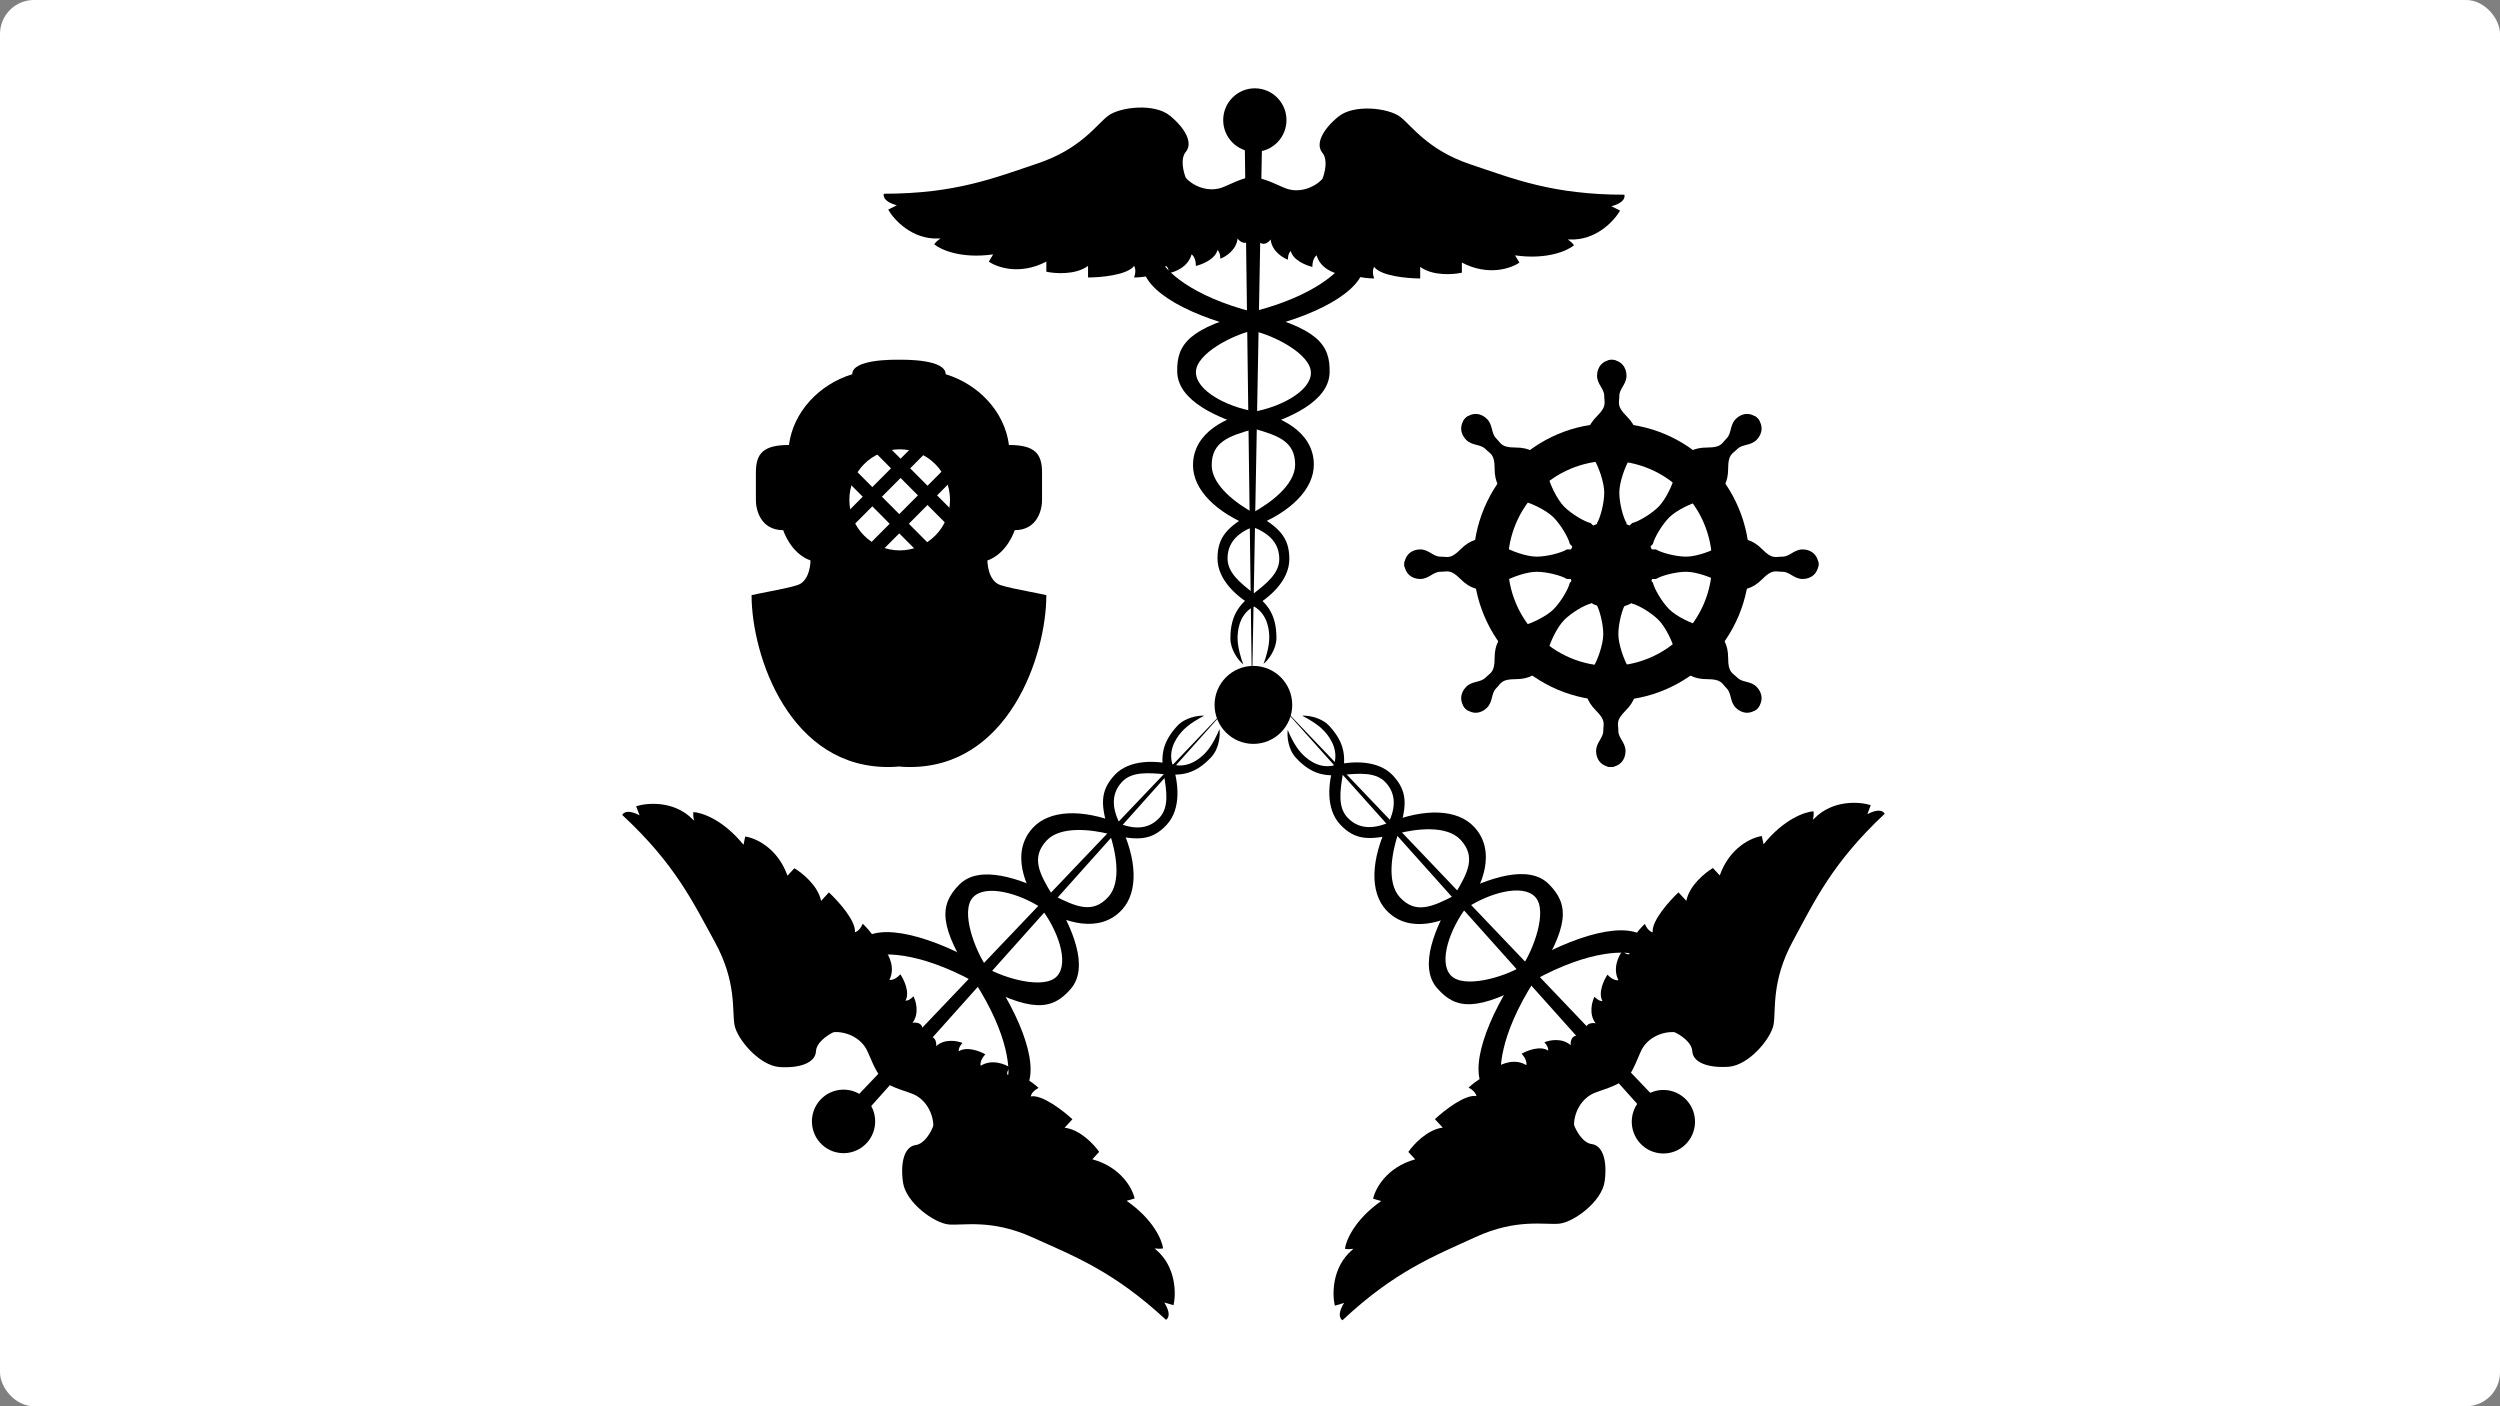 <svg width="368" height="207" viewBox="0 0 368 207" fill="none" xmlns="http://www.w3.org/2000/svg">
<rect x="0" y="0" width="368" height="207" fill="#808080" stroke="none"/>
<rect width="368" height="207" rx="5" fill="white"/>
<path d="M184.288 101.848L183.23 21.077H185.77L184.288 101.848Z" fill="black"/>
<path d="M184.712 22.352C187.283 22.352 189.368 20.259 189.368 17.676C189.368 15.094 187.283 13 184.712 13C182.14 13 180.055 15.094 180.055 17.676C180.055 20.259 182.14 22.352 184.712 22.352Z" fill="black"/>
<path d="M180.267 27.454C182.795 26.3 184.006 25.895 184.5 26.178L184.077 35.318C183.018 36.381 182.172 35.106 182.172 35.106C182.002 36.806 180.408 37.798 179.632 38.081C179.632 37.09 179.209 36.806 179.209 36.806C178.87 38.166 176.951 38.932 176.034 39.144C176.034 37.798 175.399 37.444 175.399 37.444C174.891 39.314 172.93 40.065 172.012 40.207C172.083 39.286 171.589 39.144 171.589 39.144C171.081 40.505 168.273 40.845 166.933 40.845C167.356 39.711 166.933 39.144 166.933 39.144C165.917 40.505 161.994 40.845 160.16 40.845V39.144C158.297 40.505 155.291 40.278 154.021 39.995V38.507C150.127 40.547 146.754 39.357 145.555 38.507L146.19 37.444C141.449 38.124 138.43 36.735 137.512 35.956C138.147 35.106 138.782 35.078 138.147 35.106C134.253 35.276 131.586 32.343 130.739 30.855L132.009 30.217C129.681 29.579 130.104 28.517 130.104 28.517C140.689 28.517 146.402 26.178 152.752 24.053C159.101 21.927 161.429 18.314 163.123 17.038C164.816 15.763 169.896 15.126 172.224 17.038C174.552 18.951 175.61 21.077 174.552 22.352C173.706 23.373 174.2 25.328 174.552 26.178C175.54 27.312 177.939 28.517 180.267 27.454Z" fill="black"/>
<path d="M188.945 27.598C186.417 26.444 185.206 26.04 184.712 26.323L185.135 35.463C186.193 36.526 187.04 35.25 187.04 35.25C187.209 36.951 188.804 37.943 189.58 38.226C189.58 37.234 190.003 36.951 190.003 36.951C190.342 38.311 192.261 39.076 193.178 39.289C193.178 37.943 193.813 37.589 193.813 37.589C194.321 39.459 196.282 40.21 197.199 40.352C197.129 39.431 197.623 39.289 197.623 39.289C198.131 40.649 200.939 40.989 202.279 40.989C201.856 39.856 202.279 39.289 202.279 39.289C203.295 40.649 207.218 40.989 209.052 40.989V39.289C210.915 40.649 213.92 40.423 215.19 40.139V38.651C219.085 40.692 222.457 39.502 223.656 38.651L223.021 37.589C227.763 38.269 230.782 36.88 231.699 36.101C231.064 35.25 230.429 35.223 231.064 35.25C234.959 35.42 237.626 32.487 238.472 30.999L237.202 30.362C239.531 29.724 239.107 28.661 239.107 28.661C228.522 28.661 222.81 26.323 216.46 24.198C210.11 22.072 207.782 18.459 206.089 17.183C204.396 15.908 199.316 15.27 196.988 17.183C194.66 19.096 193.601 21.222 194.66 22.497C195.506 23.517 195.012 25.473 194.66 26.323C193.672 27.457 191.273 28.661 188.945 27.598Z" fill="black"/>
<path d="M184.5 45.946C175.187 43.565 171.448 39.711 170.742 38.081C169.896 37.019 168.203 35.701 168.203 38.932C168.203 42.97 175.61 46.796 184.5 48.709C187.463 49.347 192.966 52.11 192.966 54.873C192.966 57.637 188.31 59.975 184.5 60.612C180.69 61.25 175.61 63.588 175.61 68.477C175.61 72.09 178.997 75.491 184.5 77.617C187.076 78.612 188.31 80.167 188.31 82.293C188.31 84.418 186.405 85.906 184.5 87.394C182.595 88.882 181.114 90.37 181.114 93.984C181.114 95.684 182.313 97.243 183.018 97.809C182.736 97.101 182.172 95.344 182.172 93.984C182.172 93.346 182.172 90.583 184.5 89.307C186.828 88.032 189.791 85.481 189.791 82.293C189.791 79.105 188.31 77.578 184.5 75.491C182.172 74.216 178.362 71.52 178.362 68.477C178.362 65.076 180.839 64.193 184.5 63.163C189.791 61.675 195.586 59.124 195.718 54.873C195.85 50.622 193.813 48.327 184.5 45.946Z" fill="black"/>
<path d="M184.506 45.86C193.819 43.48 197.558 39.625 198.264 37.996C199.11 36.933 200.803 35.615 200.803 38.846C200.803 42.885 193.396 46.711 184.506 48.624C181.543 49.261 176.04 52.025 176.04 54.788C176.04 57.551 180.696 59.889 184.506 60.527C188.316 61.164 193.396 63.503 193.396 68.391C193.396 72.005 190.009 75.406 184.506 77.531C181.93 78.526 180.696 80.082 180.696 82.207C180.696 84.333 182.601 85.821 184.506 87.309C186.411 88.797 187.892 90.285 187.892 93.898C187.892 95.599 186.693 97.157 185.988 97.724C186.27 97.015 186.834 95.258 186.834 93.898C186.834 93.26 186.834 90.497 184.506 89.222C182.178 87.947 179.215 85.396 179.215 82.207C179.215 79.019 180.696 77.493 184.506 75.406C186.834 74.13 190.644 71.434 190.644 68.391C190.644 64.99 188.167 64.107 184.506 63.078C179.215 61.59 173.42 59.039 173.288 54.788C173.156 50.537 175.193 48.241 184.506 45.86Z" fill="black"/>
<path d="M181.297 103.477L127.554 163.579L125.687 161.85L181.297 103.477Z" fill="black"/>
<path d="M127.326 161.633C125.435 159.882 122.489 160.002 120.746 161.901C119.003 163.8 119.122 166.758 121.013 168.509C122.904 170.259 125.85 170.139 127.593 168.241C129.336 166.342 129.217 163.384 127.326 161.633Z" fill="black"/>
<path d="M134.037 160.908C131.399 160.035 130.236 159.509 130.064 158.964L136.545 152.533C138.04 152.472 137.801 153.986 137.801 153.986C139.074 152.851 140.916 153.207 141.678 153.527C141.008 154.256 141.128 154.753 141.128 154.753C142.295 153.983 144.223 154.727 145.04 155.195C144.132 156.185 144.359 156.878 144.359 156.878C145.995 155.848 147.944 156.631 148.714 157.151C148.04 157.781 148.308 158.221 148.308 158.221C149.6 157.567 151.893 159.228 152.879 160.141C151.802 160.686 151.731 161.391 151.731 161.391C153.396 161.082 156.51 163.503 157.858 164.752L156.711 166.001C158.998 166.269 161.055 168.482 161.797 169.555L160.793 170.649C165.034 171.8 166.709 174.971 167.017 176.412L165.833 176.761C169.778 179.489 171.06 182.565 171.208 183.763C170.167 183.956 169.682 183.544 170.167 183.956C173.145 186.482 173.126 190.453 172.744 192.124L171.38 191.728C172.662 193.782 171.633 194.275 171.633 194.275C163.851 187.069 158.073 184.899 151.97 182.139C145.867 179.38 141.717 180.451 139.611 180.236C137.505 180.021 133.34 177.032 132.92 174.04C132.499 171.049 133.156 168.766 134.795 168.549C136.106 168.375 137.063 166.601 137.378 165.736C137.417 164.23 136.466 161.712 134.037 160.908Z" fill="black"/>
<path d="M127.755 154.894C128.834 157.464 129.452 158.586 130.006 158.714L135.864 151.706C135.803 150.204 134.32 150.566 134.32 150.566C135.344 149.2 134.841 147.385 134.462 146.649C133.792 147.378 133.29 147.298 133.29 147.298C133.959 146.068 133.065 144.199 132.534 143.418C131.625 144.407 130.919 144.236 130.919 144.236C131.808 142.515 130.873 140.627 130.295 139.899C129.725 140.624 129.266 140.392 129.266 140.392C129.811 139.046 127.976 136.885 126.99 135.972C126.537 137.094 125.843 137.222 125.843 137.222C126.014 135.531 123.36 132.61 122.011 131.362L120.863 132.611C120.412 130.344 118.05 128.464 116.925 127.808L115.92 128.902C114.435 124.751 111.152 123.33 109.696 123.139L109.446 124.352C106.419 120.625 103.262 119.59 102.061 119.539C101.954 120.596 102.402 121.049 101.954 120.596C99.206 117.82 95.265 118.161 93.639 118.678L94.142 120.012C92 118.895 91.594 119.965 91.594 119.965C99.375 127.171 101.997 132.779 105.23 138.664C108.464 144.549 107.736 148.79 108.12 150.881C108.504 152.971 111.808 156.898 114.811 157.076C117.814 157.255 120.027 156.413 120.11 154.755C120.176 153.428 121.859 152.326 122.693 151.942C124.184 151.781 126.761 152.528 127.755 154.894Z" fill="black"/>
<path d="M143.407 144.431C148.647 152.521 148.794 157.9 148.213 159.579C148.118 160.936 148.474 163.058 150.654 160.682C153.38 157.713 150.516 149.858 145.272 142.4C143.524 139.914 141.344 134.136 143.209 132.105C145.074 130.073 150.076 131.524 153.307 133.649C156.539 135.773 161.851 137.513 165.151 133.918C167.59 131.262 167.396 126.456 164.785 121.148C163.563 118.663 163.706 116.679 165.141 115.116C166.575 113.553 168.98 113.756 171.385 113.959C173.79 114.162 175.884 114.077 178.322 111.42C179.47 110.17 179.64 108.208 179.505 107.311C179.234 108.024 178.463 109.7 177.544 110.7C177.114 111.169 175.249 113.2 172.676 112.553C170.104 111.906 166.204 111.764 164.051 114.107C161.899 116.451 161.958 118.582 163.35 122.71C164.201 125.233 165.183 129.808 163.128 132.045C160.833 134.546 158.416 133.509 155.029 131.774C150.134 129.265 144.153 127.196 141.186 130.232C138.219 133.267 138.168 136.341 143.407 144.431Z" fill="black"/>
<path d="M143.345 144.49C134.892 139.9 129.541 140.189 127.922 140.907C126.582 141.112 124.448 140.928 126.629 138.552C129.355 135.583 137.384 137.814 145.21 142.459C147.819 144.007 153.73 145.722 155.595 143.69C157.46 141.659 155.615 136.77 153.245 133.708C150.875 130.645 148.718 125.468 152.018 121.874C154.457 119.218 159.242 119.023 164.723 121.206C167.288 122.229 169.245 121.925 170.68 120.362C172.115 118.799 171.719 116.409 171.323 114.018C170.926 111.628 170.842 109.525 173.281 106.869C174.429 105.618 176.363 105.289 177.264 105.353C176.578 105.681 174.977 106.589 174.059 107.589C173.628 108.058 171.763 110.089 172.614 112.612C173.465 115.134 173.922 119.027 171.769 121.371C169.617 123.715 167.498 123.828 163.288 122.769C160.716 122.122 156.095 121.51 154.041 123.748C151.745 126.248 152.97 128.583 154.967 131.833C157.852 136.528 160.39 142.348 157.618 145.563C154.846 148.779 151.799 149.08 143.345 144.49Z" fill="black"/>
<path d="M187.996 103.271L243.625 161.616L241.767 163.356L187.996 103.271Z" fill="black"/>
<path d="M241.675 161.699C239.795 163.46 239.692 166.419 241.446 168.308C243.2 170.196 246.146 170.3 248.027 168.538C249.908 166.777 250.011 163.818 248.257 161.929C246.503 160.04 243.556 159.937 241.675 161.699Z" fill="black"/>
<path d="M241.461 154.923C240.396 157.499 239.786 158.624 239.232 158.755L233.334 151.781C233.386 150.279 234.872 150.632 234.872 150.632C233.841 149.272 234.333 147.455 234.708 146.716C235.382 147.442 235.884 147.359 235.884 147.359C235.207 146.132 236.091 144.258 236.618 143.474C237.532 144.459 238.237 144.283 238.237 144.283C237.338 142.567 238.262 140.675 238.837 139.943C239.411 140.665 239.868 140.43 239.868 140.43C239.316 139.087 241.138 136.915 242.119 135.997C242.579 137.116 243.274 137.241 243.274 137.241C243.093 135.55 245.731 132.615 247.072 131.358L248.227 132.602C248.665 130.331 251.017 128.439 252.139 127.776L253.149 128.864C254.611 124.705 257.886 123.265 259.34 123.066L259.598 124.278C262.603 120.533 265.755 119.48 266.955 119.422C267.068 120.479 266.622 120.934 267.068 120.479C269.801 117.687 273.743 118.006 275.373 118.514L274.877 119.85C277.013 118.722 277.425 119.789 277.425 119.789C269.684 127.039 267.094 132.661 263.894 138.565C260.694 144.468 261.445 148.706 261.073 150.798C260.701 152.891 257.419 156.836 254.417 157.032C251.415 157.227 249.197 156.398 249.105 154.74C249.032 153.414 247.343 152.322 246.507 151.942C245.015 151.79 242.442 152.552 241.461 154.923Z" fill="black"/>
<path d="M235.017 160.761C237.649 159.874 238.81 159.34 238.979 158.795L232.462 152.4C230.966 152.348 231.213 153.861 231.213 153.861C229.935 152.733 228.095 153.1 227.335 153.424C228.008 154.149 227.891 154.647 227.891 154.647C226.719 153.884 224.796 154.638 223.982 155.111C224.896 156.095 224.672 156.79 224.672 156.79C223.03 155.769 221.086 156.563 220.319 157.088C220.996 157.713 220.731 158.156 220.731 158.156C219.436 157.509 217.151 159.183 216.171 160.101C217.25 160.64 217.325 161.345 217.325 161.345C215.659 161.046 212.559 163.484 211.217 164.74L212.372 165.984C210.086 166.264 208.042 168.489 207.306 169.566L208.316 170.654C204.082 171.829 202.424 175.009 202.125 176.453L203.311 176.795C199.382 179.545 198.116 182.629 197.975 183.827C199.017 184.014 199.5 183.599 199.017 184.014C196.053 186.557 196.095 190.529 196.486 192.197L197.848 191.793C196.578 193.854 197.61 194.341 197.61 194.341C205.351 187.091 211.117 184.889 217.204 182.094C223.291 179.3 227.448 180.348 229.552 180.121C231.657 179.894 235.805 176.881 236.208 173.887C236.611 170.894 235.942 168.614 234.302 168.406C232.99 168.24 232.023 166.472 231.704 165.608C231.656 164.103 232.592 161.579 235.017 160.761Z" fill="black"/>
<path d="M225.807 144.299C234.234 139.661 239.587 139.919 241.209 140.627C242.55 140.825 244.684 140.629 242.489 138.266C239.747 135.313 231.731 137.588 223.93 142.278C221.33 143.841 215.429 145.59 213.552 143.569C211.676 141.548 213.493 136.649 215.846 133.573C218.2 130.497 220.327 125.308 217.006 121.733C214.552 119.09 209.766 118.923 204.298 121.137C201.739 122.174 199.779 121.881 198.336 120.327C196.892 118.772 197.275 116.379 197.657 113.987C198.04 111.594 198.113 109.491 195.659 106.848C194.505 105.605 192.569 105.286 191.668 105.355C192.355 105.68 193.961 106.578 194.885 107.573C195.318 108.039 197.195 110.06 196.358 112.588C195.522 115.115 195.087 119.01 197.252 121.341C199.418 123.673 201.538 123.775 205.741 122.692C208.311 122.03 212.927 121.392 214.994 123.618C217.304 126.104 216.093 128.447 214.114 131.708C211.255 136.42 208.749 142.254 211.54 145.453C214.33 148.653 217.379 148.936 225.807 144.299Z" fill="black"/>
<path d="M225.861 144.365C220.667 152.485 220.55 157.865 221.14 159.54C221.243 160.897 220.9 163.02 218.705 160.658C215.963 157.704 218.782 149.832 223.984 142.345C225.718 139.849 227.866 134.059 225.989 132.038C224.113 130.017 219.119 131.496 215.9 133.639C212.681 135.783 207.378 137.552 204.058 133.977C201.604 131.334 201.771 126.527 204.352 121.204C205.56 118.712 205.406 116.729 203.962 115.174C202.519 113.62 200.115 113.837 197.712 114.053C195.308 114.27 193.214 114.196 190.76 111.554C189.605 110.31 189.424 108.349 189.554 107.451C189.83 108.163 190.61 109.834 191.534 110.829C191.967 111.295 193.843 113.316 196.412 112.654C198.981 111.992 202.88 111.828 205.046 114.16C207.211 116.491 207.164 118.622 205.795 122.758C204.959 125.286 204.003 129.867 206.07 132.092C208.38 134.579 210.791 133.529 214.168 131.774C219.048 129.238 225.018 127.135 228.002 130.154C230.985 133.172 231.055 136.246 225.861 144.365Z" fill="black"/>
<path d="M184.5 109.5C187.656 109.5 190.215 106.931 190.215 103.761C190.215 100.591 187.656 98.022 184.5 98.022C181.344 98.022 178.785 100.591 178.785 103.761C178.785 106.931 181.344 109.5 184.5 109.5Z" fill="black"/>
<path d="M237.202 89.52C240.709 89.52 243.552 86.665 243.552 83.143C243.552 79.621 240.709 76.766 237.202 76.766C233.696 76.766 230.853 79.621 230.853 83.143C230.853 86.665 233.696 89.52 237.202 89.52Z" fill="black"/>
<path fill-rule="evenodd" clip-rule="evenodd" d="M237.202 103.123C248.424 103.123 257.521 93.988 257.521 82.718C257.521 71.448 248.424 62.313 237.202 62.313C225.98 62.313 216.883 71.448 216.883 82.718C216.883 93.988 225.98 103.123 237.202 103.123ZM236.991 98.022C245.29 98.022 252.018 91.265 252.018 82.931C252.018 74.596 245.29 67.839 236.991 67.839C228.691 67.839 221.963 74.596 221.963 82.931C221.963 91.265 228.691 98.022 236.991 98.022Z" fill="black"/>
<path d="M235.086 76.979V78.892L237.837 79.742V56.361C238.049 55.228 238.599 52.96 237.414 52.96C235.933 52.96 235.086 54.023 235.086 55.298C235.086 56.574 236.144 57.211 236.144 58.274C236.144 59.337 236.567 59.762 235.086 61.25C233.604 62.738 233.393 64.013 233.604 65.501C233.774 66.691 234.38 67.414 234.663 67.627C235.298 68.689 236.144 70.985 236.144 72.515C236.144 74.046 235.58 76.2 235.086 76.979Z" fill="black"/>
<path d="M239.421 76.979V78.892L236.669 79.742V56.361C236.457 55.228 235.907 52.96 237.092 52.96C238.574 52.96 239.421 54.023 239.421 55.298C239.421 56.574 238.362 57.211 238.362 58.274C238.362 59.337 237.939 59.762 239.421 61.25C240.902 62.738 241.114 64.013 240.902 65.501C240.733 66.691 240.126 67.414 239.844 67.627C239.209 68.689 238.362 70.985 238.362 72.515C238.362 74.046 238.927 76.2 239.421 76.979Z" fill="black"/>
<path d="M240.245 76.997L238.898 78.35L240.245 80.905L256.708 64.372C257.656 63.721 259.641 62.508 258.803 61.667C257.756 60.614 256.409 60.765 255.511 61.667C254.612 62.568 254.912 63.771 254.164 64.522C253.415 65.274 253.415 65.875 251.32 65.875C249.225 65.875 248.177 66.626 247.279 67.829C246.561 68.791 246.481 69.733 246.531 70.083C246.231 71.286 245.214 73.51 244.136 74.593C243.059 75.674 241.143 76.797 240.245 76.997Z" fill="black"/>
<path d="M243.31 80.075L241.963 81.428L239.419 80.075L255.882 63.542C256.53 62.59 257.737 60.597 258.576 61.438C259.623 62.49 259.474 63.843 258.576 64.745C257.678 65.647 256.481 65.346 255.732 66.098C254.984 66.849 254.385 66.849 254.385 68.953C254.385 71.057 253.637 72.109 252.44 73.011C251.482 73.733 250.544 73.813 250.194 73.763C248.997 74.063 246.782 75.085 245.705 76.168C244.627 77.249 243.509 79.174 243.31 80.075Z" fill="black"/>
<path d="M243.764 80.875H241.859L241.012 83.638H264.294C265.423 83.851 267.681 84.403 267.681 83.213C267.681 81.725 266.623 80.875 265.353 80.875C264.083 80.875 263.448 81.938 262.39 81.938C261.331 81.938 260.908 82.363 259.426 80.875C257.945 79.387 256.675 79.174 255.193 79.387C254.008 79.557 253.288 80.167 253.077 80.45C252.018 81.087 249.732 81.938 248.209 81.938C246.685 81.938 244.54 81.371 243.764 80.875Z" fill="black"/>
<path d="M243.764 85.228H241.859L241.012 82.465H264.294C265.423 82.252 267.681 81.7 267.681 82.89C267.681 84.378 266.623 85.228 265.353 85.228C264.083 85.228 263.448 84.165 262.39 84.165C261.331 84.165 260.908 83.74 259.426 85.228C257.945 86.716 256.675 86.928 255.193 86.716C254.008 86.546 253.288 85.937 253.077 85.653C252.018 85.015 249.732 84.165 248.209 84.165C246.685 84.165 244.54 84.732 243.764 85.228Z" fill="black"/>
<path d="M230.641 85.228H232.546L233.393 82.465H210.11C208.981 82.252 206.724 81.7 206.724 82.89C206.724 84.378 207.782 85.228 209.052 85.228C210.322 85.228 210.957 84.165 212.015 84.165C213.074 84.165 213.497 83.74 214.978 85.228C216.46 86.716 217.73 86.928 219.212 86.716C220.397 86.546 221.117 85.937 221.328 85.653C222.386 85.015 224.672 84.165 226.196 84.165C227.72 84.165 229.865 84.732 230.641 85.228Z" fill="black"/>
<path d="M230.641 80.875H232.546L233.393 83.638H210.11C208.981 83.851 206.724 84.403 206.724 83.213C206.724 81.725 207.782 80.875 209.052 80.875C210.322 80.875 210.957 81.938 212.015 81.938C213.074 81.938 213.497 82.363 214.978 80.875C216.46 79.387 217.73 79.174 219.212 79.387C220.397 79.557 221.117 80.167 221.328 80.45C222.386 81.087 224.672 81.938 226.196 81.938C227.72 81.938 229.865 81.371 230.641 80.875Z" fill="black"/>
<path d="M231.083 80.075L232.43 81.428L234.974 80.075L218.511 63.542C217.862 62.59 216.655 60.597 215.817 61.438C214.769 62.49 214.919 63.843 215.817 64.745C216.715 65.647 217.912 65.346 218.661 66.098C219.409 66.849 220.008 66.849 220.008 68.953C220.008 71.057 220.756 72.109 221.953 73.011C222.911 73.733 223.849 73.813 224.198 73.763C225.395 74.063 227.61 75.085 228.688 76.168C229.765 77.249 230.883 79.174 231.083 80.075Z" fill="black"/>
<path d="M234.147 76.997L235.494 78.35L234.147 80.905L217.684 64.372C216.737 63.721 214.751 62.508 215.589 61.667C216.637 60.614 217.984 60.765 218.882 61.667C219.78 62.568 219.48 63.771 220.229 64.522C220.977 65.274 220.977 65.875 223.072 65.875C225.168 65.875 226.215 66.626 227.113 67.829C227.832 68.791 227.912 69.733 227.862 70.083C228.161 71.286 229.179 73.51 230.256 74.593C231.334 75.674 233.25 76.797 234.147 76.997Z" fill="black"/>
<path d="M234.147 88.852L235.494 87.499L234.147 84.944L217.684 101.477C216.737 102.128 214.751 103.34 215.589 104.182C216.637 105.234 217.984 105.084 218.882 104.182C219.78 103.28 219.48 102.078 220.229 101.326C220.977 100.575 220.977 99.974 223.072 99.974C225.168 99.974 226.215 99.222 227.113 98.02C227.832 97.058 227.912 96.116 227.862 95.765C228.161 94.563 229.179 92.338 230.256 91.256C231.334 90.174 233.25 89.052 234.147 88.852Z" fill="black"/>
<path d="M231.083 85.773L232.43 84.421L234.974 85.773L218.511 102.306C217.862 103.258 216.655 105.252 215.817 104.411C214.769 103.358 214.919 102.006 215.817 101.104C216.715 100.202 217.912 100.503 218.661 99.751C219.409 99 220.008 99 220.008 96.895C220.008 94.791 220.756 93.74 221.953 92.837C222.911 92.116 223.849 92.036 224.198 92.086C225.395 91.785 227.61 90.763 228.688 89.681C229.765 88.599 230.883 86.675 231.083 85.773Z" fill="black"/>
<path d="M239.278 88.882V86.969L236.527 86.119V109.5C236.315 110.634 235.765 112.901 236.95 112.901C238.432 112.901 239.278 111.838 239.278 110.563C239.278 109.287 238.22 108.65 238.22 107.587C238.22 106.524 237.797 106.099 239.278 104.611C240.76 103.123 240.972 101.848 240.76 100.36C240.591 99.17 239.984 98.447 239.702 98.234C239.067 97.172 238.22 94.876 238.22 93.346C238.22 91.815 238.784 89.661 239.278 88.882Z" fill="black"/>
<path d="M234.944 88.882V86.969L237.695 86.119V109.5C237.907 110.634 238.457 112.901 237.272 112.901C235.79 112.901 234.944 111.838 234.944 110.563C234.944 109.287 236.002 108.65 236.002 107.587C236.002 106.524 236.425 106.099 234.944 104.611C233.462 103.123 233.25 101.848 233.462 100.36C233.631 99.17 234.238 98.447 234.52 98.234C235.155 97.172 236.002 94.876 236.002 93.346C236.002 91.815 235.438 89.661 234.944 88.882Z" fill="black"/>
<path d="M243.31 85.773L241.963 84.421L239.419 85.773L255.882 102.306C256.531 103.258 257.738 105.252 258.576 104.411C259.623 103.358 259.474 102.006 258.576 101.104C257.678 100.202 256.481 100.503 255.732 99.751C254.984 99 254.385 99 254.385 96.895C254.385 94.791 253.637 93.74 252.44 92.837C251.482 92.116 250.544 92.036 250.194 92.086C248.997 91.785 246.782 90.763 245.705 89.681C244.627 88.599 243.509 86.675 243.31 85.773Z" fill="black"/>
<path d="M240.245 88.852L238.898 87.499L240.245 84.944L256.708 101.477C257.656 102.128 259.641 103.34 258.803 104.182C257.756 105.234 256.409 105.084 255.511 104.182C254.612 103.28 254.912 102.078 254.164 101.326C253.415 100.575 253.415 99.974 251.32 99.974C249.225 99.974 248.177 99.222 247.279 98.02C246.561 97.058 246.481 96.116 246.531 95.765C246.231 94.563 245.214 92.338 244.136 91.256C243.059 90.174 241.143 89.052 240.245 88.852Z" fill="black"/>
<path fill-rule="evenodd" clip-rule="evenodd" d="M110.632 87.607C110.632 96.534 116.262 113.241 131.163 112.901C131.567 112.892 131.955 112.867 132.327 112.827C132.698 112.867 133.086 112.892 133.491 112.901C148.391 113.241 154.022 96.534 154.022 87.607C153.366 87.455 152.509 87.287 151.609 87.11C149.989 86.792 148.228 86.447 147.249 86.119C145.344 85.481 145.344 82.505 145.344 82.505C148.307 81.443 149.365 78.042 149.365 78.042C152.752 78.042 153.457 74.924 153.387 73.366V69.54C153.387 66.776 152.328 65.501 148.518 65.501C147.883 60.612 144.074 56.574 139.206 55.086C139.206 52.879 133.202 52.937 132.327 52.957C131.452 52.937 125.448 52.879 125.448 55.086C120.58 56.574 116.77 60.612 116.135 65.501C112.325 65.501 111.267 66.776 111.267 69.54V73.366C111.196 74.924 111.902 78.042 115.288 78.042C115.288 78.042 116.347 81.443 119.31 82.505C119.31 82.505 119.31 85.481 117.405 86.119C116.425 86.447 114.665 86.792 113.045 87.11C112.144 87.287 111.287 87.455 110.632 87.607ZM132.433 81.018C136.524 81.018 139.841 77.687 139.841 73.578C139.841 69.469 136.524 66.139 132.433 66.139C128.341 66.139 125.025 69.469 125.025 73.578C125.025 77.687 128.341 81.018 132.433 81.018Z" fill="black"/>
<path d="M123.654 77.886L135.875 65.613" stroke="black" stroke-width="2"/>
<path d="M128.459 81.022L139.909 69.523" stroke="black" stroke-width="2"/>
<path d="M129.253 65.613L141.211 77.622" stroke="black" stroke-width="2"/>
<path d="M125.093 69.79L136.012 80.755" stroke="black" stroke-width="2"/>
</svg>
